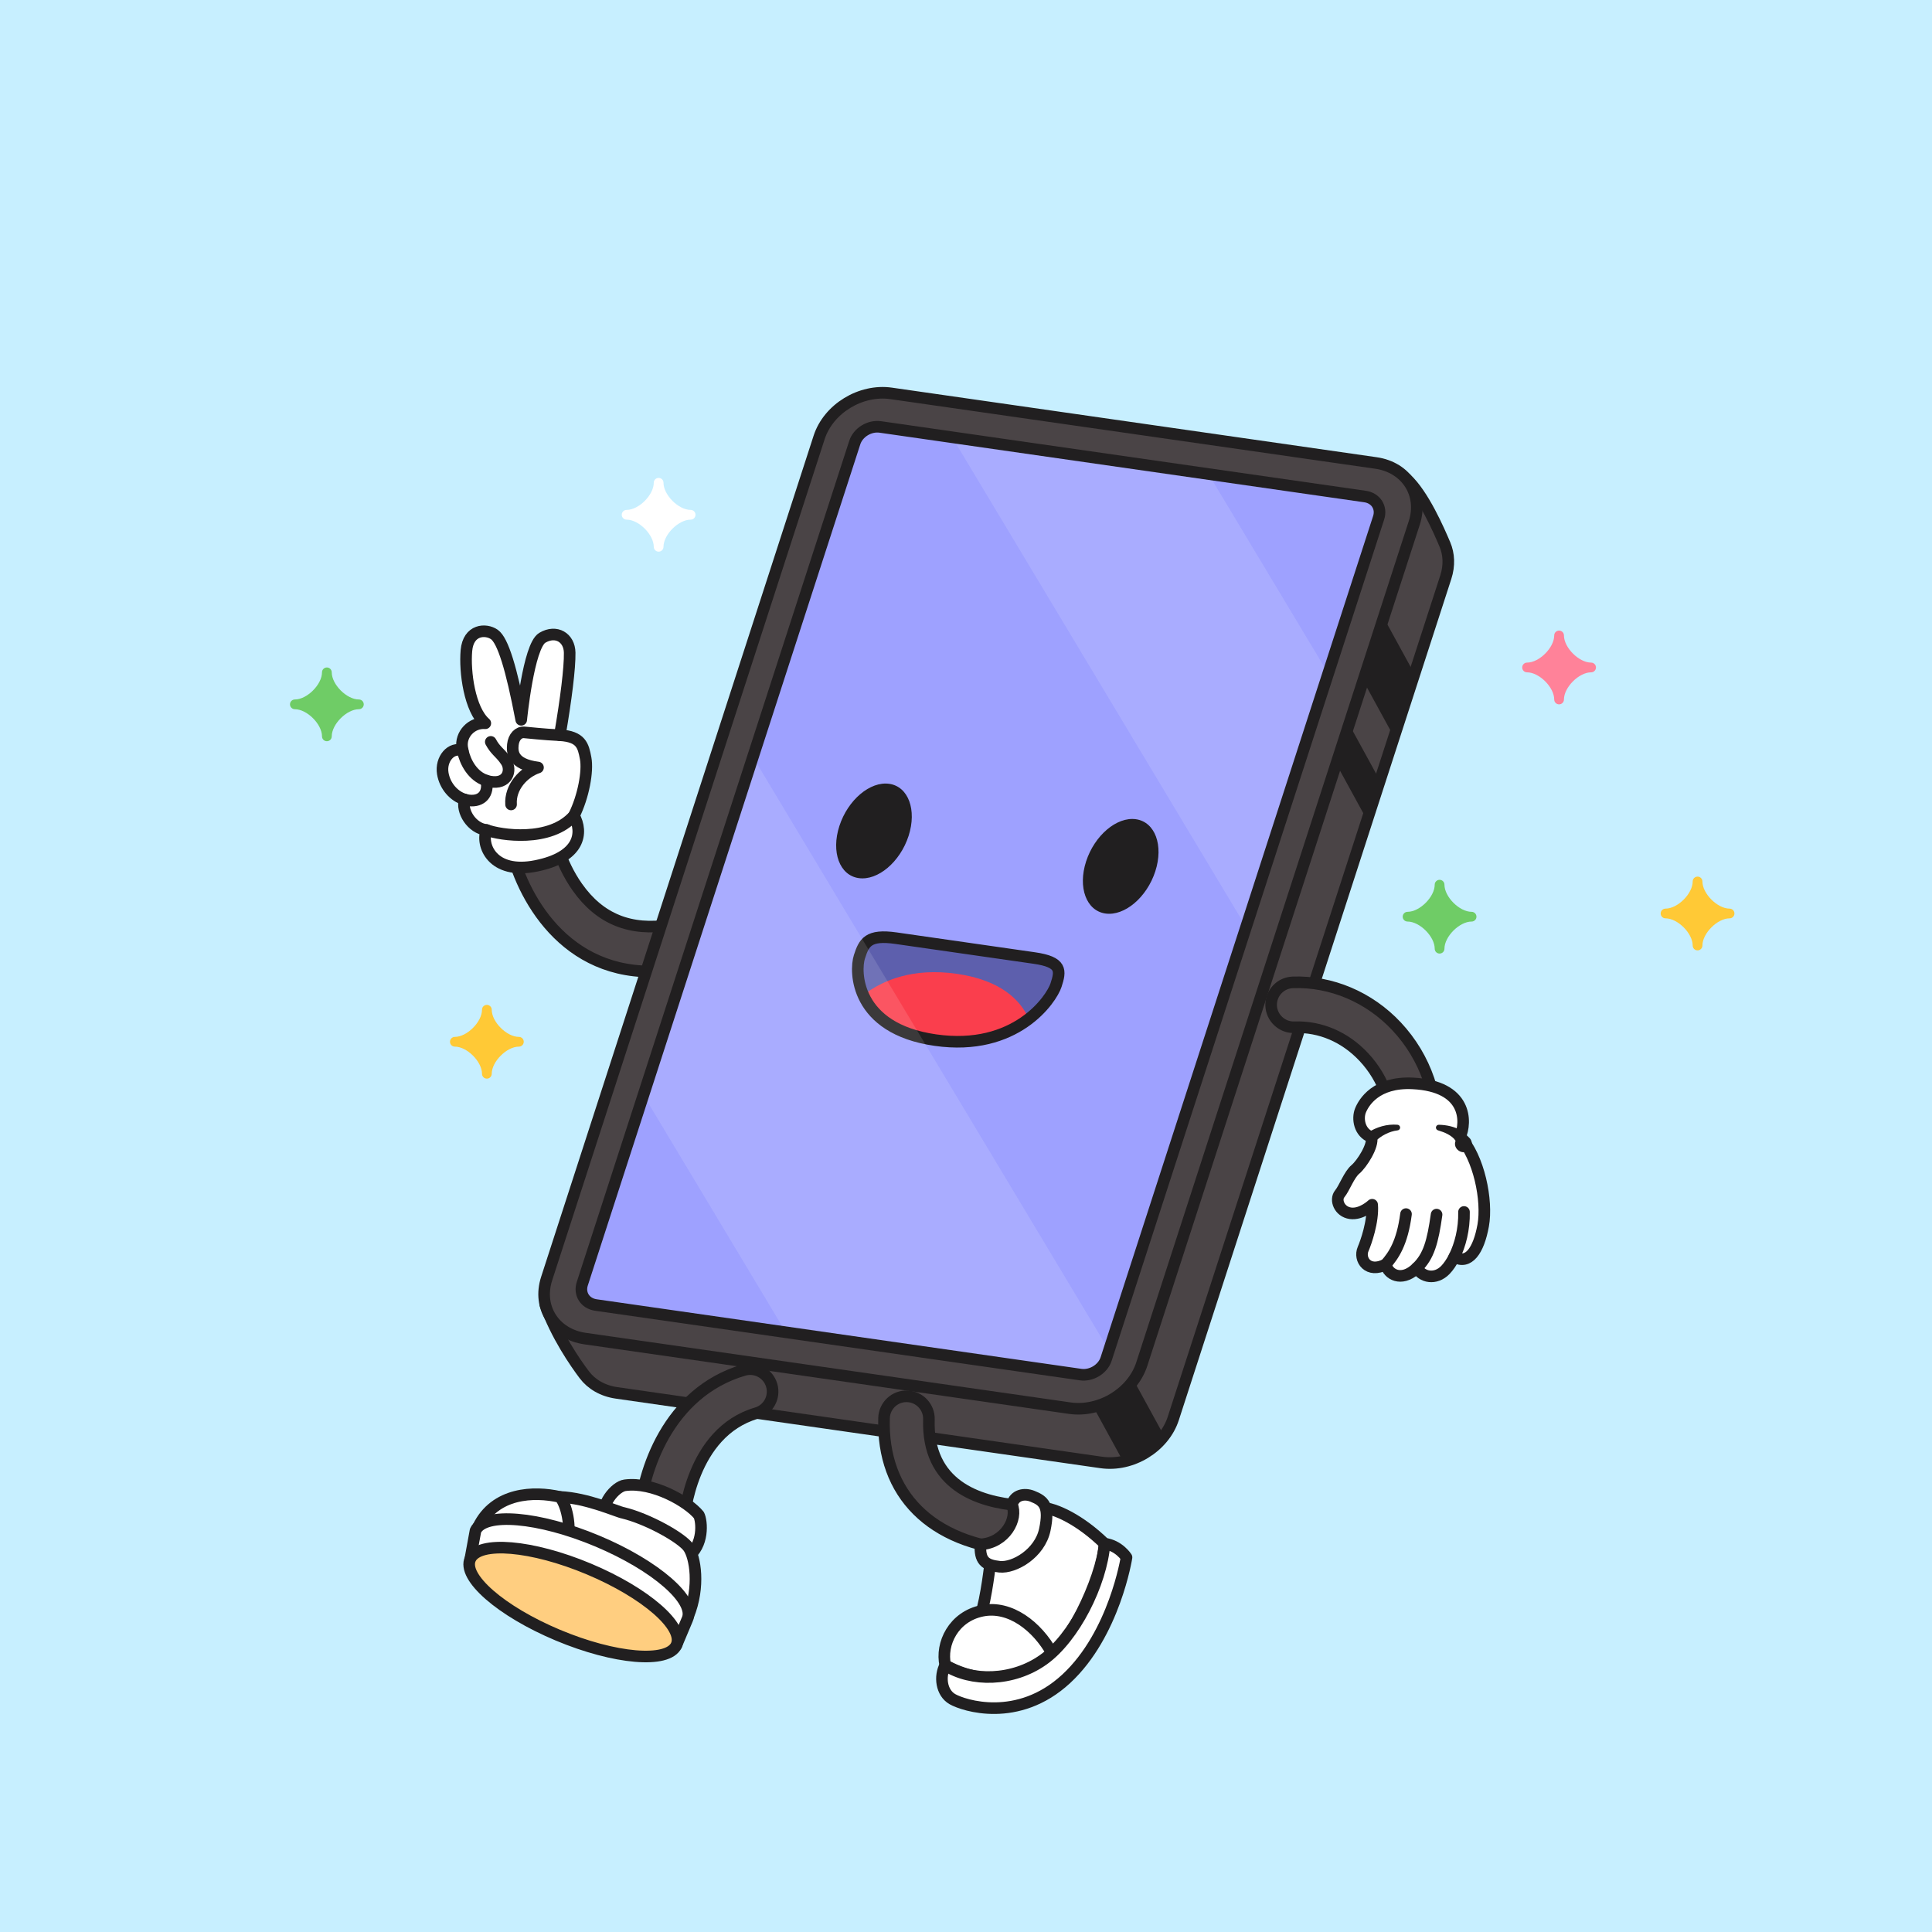 <?xml version="1.0" encoding="utf-8"?>
<!-- Generator: Adobe Illustrator 27.5.0, SVG Export Plug-In . SVG Version: 6.00 Build 0)  -->
<svg version="1.1" xmlns="http://www.w3.org/2000/svg" xmlns:xlink="http://www.w3.org/1999/xlink" x="0px" y="0px"
	 viewBox="0 0 500 500" style="enable-background:new 0 0 500 500;" xml:space="preserve">
<g id="BACKGROUND">
	<rect style="fill:#C7EFFF;" width="500" height="500"/>
</g>
<g id="OBJECTS">
	<ellipse style="fill:#C7EFFF;" cx="249.328" cy="438.575" rx="163.76" ry="18.946"/>
	<g>
		<g>
			<path style="fill:#4A4446;stroke:#211F20;stroke-width:3;stroke-linecap:round;stroke-linejoin:round;stroke-miterlimit:10;" d="
				M168.406,251.422c-23.8,0-34.314-21.505-36.603-33.916c-0.582-3.155,1.505-6.185,4.66-6.766c3.159-0.576,6.175,1.5,6.763,4.645
				c0.034,0.177,1.515,7.604,6.191,14.215c5.837,8.252,13.717,11.451,24.094,9.775c3.17-0.517,6.149,1.642,6.661,4.809
				c0.512,3.168-1.642,6.15-4.809,6.661C172.928,251.237,170.609,251.422,168.406,251.422z"/>
		</g>
		<g>
			<g>
				<path style="fill:#4A4446;" d="M285.003,378.481l-125.448-18.006c-3.602-0.517-6.486-2.244-8.328-4.675
					c-2.195-2.896-7.355-10.284-10.133-18.33l79.051-210.206c2.407-7.43,10.756-12.535,18.647-11.402l125.134,8.036
					c4.429,4.059,8.462,13.356,10.008,17.005c1.061,2.503,1.216,5.446,0.237,8.469L303.65,367.079
					C301.244,374.509,292.895,379.614,285.003,378.481z"/>
				<g>
					<polygon style="fill:#211F20;" points="357.118,202.017 312.556,120.599 303.31,120.006 353.802,212.257 					"/>
					<polygon style="fill:#211F20;" points="337.489,122.201 322.753,121.254 360.776,190.725 366.063,174.406 					"/>
					<path style="fill:#211F20;" d="M278.939,330.797l-14.736-0.946l26.496,48.41c4.176-0.889,8.025-3.32,10.564-6.677
						L278.939,330.797z"/>
				</g>
				<path style="fill:none;stroke:#211F20;stroke-width:3;stroke-linecap:round;stroke-linejoin:round;stroke-miterlimit:10;" d="
					M285.003,378.481l-125.448-18.006c-3.602-0.517-6.486-2.244-8.328-4.675c-2.195-2.896-7.355-10.284-10.133-18.33l79.051-210.206
					c2.407-7.43,10.756-12.535,18.647-11.402l125.134,8.036c4.429,4.059,8.462,13.356,10.008,17.005
					c1.061,2.503,1.216,5.446,0.237,8.469L303.65,367.079C301.244,374.509,292.895,379.614,285.003,378.481z"/>
			</g>
			<path style="fill:#4A4446;stroke:#211F20;stroke-width:3;stroke-linecap:round;stroke-linejoin:round;stroke-miterlimit:10;" d="
				M276.848,364.429L151.4,346.423c-7.892-1.133-12.339-8.074-9.932-15.504l70.521-217.707c2.407-7.43,10.755-12.535,18.647-11.402
				l125.448,18.006c7.892,1.133,12.338,8.074,9.932,15.504l-70.521,217.707C293.089,360.456,284.74,365.561,276.848,364.429z"/>
			<g>
				<path style="fill:#9EA1FF;" d="M154.214,337.737c-2.793-0.401-4.372-2.865-3.52-5.495l70.521-217.706
					c0.852-2.63,3.816-4.442,6.609-4.041l125.447,18.006c2.793,0.401,4.372,2.865,3.52,5.495L286.27,351.702
					c-0.852,2.629-3.816,4.442-6.609,4.041L154.214,337.737z"/>
				<g>
					<g>
						<path style="fill:#211F20;" d="M235.138,216.338c-2.183,6.738-7.961,11.625-12.906,10.915
							c-4.945-0.71-7.184-6.747-5.001-13.486c2.183-6.738,7.961-11.625,12.906-10.915C235.081,203.562,237.32,209.6,235.138,216.338
							z"/>
						<path style="fill:#211F20;" d="M298.99,225.503c-2.183,6.738-7.961,11.625-12.906,10.915
							c-4.945-0.71-7.184-6.747-5.001-13.486c2.183-6.738,7.961-11.625,12.906-10.915
							C298.934,212.727,301.173,218.765,298.99,225.503z"/>
					</g>
					<path style="fill:#5D5FAD;" d="M267.648,247.933c7.267,1.043,6.856,3.305,5.658,7.003
						c-1.198,3.697-10.408,17.232-31.243,14.242c-20.836-2.991-20.848-17.849-19.65-21.547c1.198-3.697,2.224-5.871,9.49-4.828
						L267.648,247.933z"/>
					<path style="fill:#FA3E4D;" d="M223.42,257.525c2.182,4.926,7.352,10.032,18.642,11.652
						c11.291,1.621,19.161-1.613,24.199-5.503c-2.182-4.926-7.352-10.031-18.643-11.652
						C236.329,250.402,228.458,253.635,223.42,257.525z"/>
					<path style="fill:none;stroke:#211F20;stroke-width:3;stroke-linecap:round;stroke-linejoin:round;stroke-miterlimit:10;" d="
						M267.648,247.933c7.267,1.043,6.856,3.305,5.658,7.003c-1.198,3.697-10.408,17.232-31.243,14.242
						c-20.836-2.991-20.848-17.849-19.65-21.547c1.198-3.697,2.224-5.871,9.49-4.828L267.648,247.933z"/>
				</g>
				<g style="opacity:0.12;">
					<path style="fill:#FFFFFF;" d="M194.859,195.901l-28.336,87.477l36.848,61.414l76.29,10.95
						c2.793,0.401,5.757-1.412,6.609-4.041l0.725-2.239L194.859,195.901z"/>
					<polygon style="fill:#FFFFFF;" points="312.771,122.688 246.423,113.165 322.478,239.923 343.736,174.297 					"/>
				</g>
				<path style="fill:none;stroke:#211F20;stroke-width:3;stroke-linecap:round;stroke-linejoin:round;stroke-miterlimit:10;" d="
					M154.214,337.737c-2.793-0.401-4.372-2.865-3.52-5.495l70.521-217.706c0.852-2.63,3.816-4.442,6.609-4.041l125.447,18.006
					c2.793,0.401,4.372,2.865,3.52,5.495L286.27,351.702c-0.852,2.629-3.816,4.442-6.609,4.041L154.214,337.737z"/>
			</g>
		</g>
		<g>
			<path style="fill:#4A4446;stroke:#211F20;stroke-width:3;stroke-linecap:round;stroke-linejoin:round;stroke-miterlimit:10;" d="
				M171.275,398.537c-0.131,0-0.261-0.004-0.393-0.012c-3.201-0.214-5.623-2.982-5.41-6.184
				c0.754-11.306,7.296-31.983,27.032-37.769c3.085-0.909,6.306,0.861,7.209,3.939c0.903,3.079-0.861,6.306-3.939,7.209
				c-17.021,4.991-18.693,27.171-18.708,27.395C176.86,396.184,174.306,398.537,171.275,398.537z"/>
		</g>
		<g>
			<path style="fill:#4A4446;stroke:#211F20;stroke-width:3;stroke-linecap:round;stroke-linejoin:round;stroke-miterlimit:10;" d="
				M263.546,401.22c-0.152,0-0.304-0.005-0.459-0.018c-22.086-1.727-34.908-14.514-34.298-34.205
				c0.098-3.207,2.775-5.744,5.986-5.627c3.207,0.099,5.726,2.779,5.627,5.986c-0.521,16.836,12.542,21.4,23.592,22.263
				c3.199,0.251,5.589,3.046,5.339,6.245C269.093,398.907,266.548,401.22,263.546,401.22z"/>
		</g>
		<path style="fill:#FFFFFF;stroke:#211F20;stroke-width:3;stroke-linecap:round;stroke-linejoin:round;stroke-miterlimit:10;" d="
			M156.416,393.254c-1.169-3.761,2.814-8.531,5.337-8.867c7.207-0.961,16.307,4.252,19.121,7.726
			c0.784,1.545,1.415,7.826-3.049,10.935L156.416,393.254z"/>
		<path style="fill:#FFFFFF;stroke:#211F20;stroke-width:3;stroke-linecap:round;stroke-linejoin:round;stroke-miterlimit:10;" d="
			M144.896,387.397c7.171,0.307,14.805,3.855,16.398,4.135c6.39,1.546,15.189,6.472,16.906,8.979s3.022,10.068-0.068,17.68
			l-34.426-19.269L144.896,387.397z"/>
		<path style="fill:#FFFFFF;stroke:#211F20;stroke-width:3;stroke-linecap:round;stroke-linejoin:round;stroke-miterlimit:10;" d="
			M146.748,399.495c1.28-4.478-0.253-10.347-1.853-12.098c-6.707-1.524-16.792-1.198-21.143,7.763L146.748,399.495z"/>
		<path style="fill:#FFFFFF;stroke:#211F20;stroke-width:3;stroke-linecap:round;stroke-linejoin:round;stroke-miterlimit:10;" d="
			M177.858,419.121c2.275-4.86-8.147-13.948-23.279-20.298c-15.132-6.35-29.244-7.557-31.519-2.697l-1.338,7.301l53.321,22.375
			L177.858,419.121z"/>
		<path style="fill:#FFCE80;stroke:#211F20;stroke-width:3;stroke-linecap:round;stroke-linejoin:round;stroke-miterlimit:10;" d="
			M152.391,406.051c14.724,6.179,24.866,15.021,22.652,19.75c-2.214,4.729-15.945,3.554-30.669-2.624
			c-14.724-6.179-24.866-15.021-22.652-19.75C123.936,398.698,137.667,399.873,152.391,406.051z"/>
		<path style="fill:#FFFFFF;stroke:#211F20;stroke-width:3;stroke-linecap:round;stroke-linejoin:round;stroke-miterlimit:10;" d="
			M256.306,404.197c0,0-0.994,9.285-2.564,13.993l16.306,11.321c5.993-1.757,15.189-20.873,15.809-30.017
			c-6.199-6.044-12.765-9.247-16.508-9.35C266.329,393.554,256.306,404.197,256.306,404.197z"/>
		<path style="fill:#FFFFFF;stroke:#211F20;stroke-width:3;stroke-linecap:round;stroke-linejoin:round;stroke-miterlimit:10;" d="
			M261.897,389.41c1.608,3.593-1.728,9.921-8.154,10.27c-0.226,4.207,1.152,5.378,4.94,5.791c3.789,0.413,10.416-3.446,11.71-9.575
			c1.309-6.2-0.276-7.508-3.238-8.679C265.121,386.412,262.562,386.85,261.897,389.41z"/>
		<path style="fill:#FFFFFF;stroke:#211F20;stroke-width:3;stroke-linecap:round;stroke-linejoin:round;stroke-miterlimit:10;" d="
			M244.631,430.958c-1.24-5.58,2.17-12.563,9.506-14.082c7.336-1.52,14.348,4.147,18.075,10.871
			C270.255,432.921,257.443,437.984,244.631,430.958z"/>
		<path style="fill:#FFFFFF;stroke:#211F20;stroke-width:3;stroke-linecap:round;stroke-linejoin:round;stroke-miterlimit:10;" d="
			M285.858,399.495c-0.827,10.385-7.853,24.334-15.809,30.017c-7.956,5.683-18.702,5.786-25.418,1.447
			c-1.55,2.893-1.033,7.13,1.86,8.783c2.893,1.653,16.946,6.303,29.448-5.27c12.503-11.573,15.602-31.423,15.602-31.423
			S289.577,399.959,285.858,399.495z"/>
		<g>
			<path style="fill:#4A4446;stroke:#211F20;stroke-width:3;stroke-linecap:round;stroke-linejoin:round;stroke-miterlimit:10;" d="
				M365.829,300.556c-0.194,0-0.388-0.009-0.585-0.029c-3.192-0.319-5.521-3.166-5.203-6.358c0.749-7.494-1.834-15.006-7.084-20.608
				c-4.881-5.208-11.238-7.943-17.978-7.713c-3.153,0.12-5.896-2.397-6.007-5.605c-0.111-3.206,2.398-5.896,5.605-6.007
				c9.936-0.359,19.757,3.802,26.858,11.38c7.543,8.05,11.249,18.877,10.167,29.708C371.303,298.32,368.777,300.556,365.829,300.556
				z"/>
		</g>
		<g id="XMLID_00000116918300942865801890000003018752050823839135_">
			<g>
				<path style="fill:#FFFFFF;" d="M148.541,211.084c2.472,4.436,1.542,10.742-9.823,13.013
					c-11.365,2.281-14.354-5.471-12.812-9.295C129.423,216.143,142.404,218.107,148.541,211.084z"/>
				<path style="fill:#FFFFFF;" d="M151.572,196.275c-0.623-3.317-1.172-5.651-6.686-5.999c1.584-9.232,2.619-17.428,2.546-21.357
					c-0.063-3.919-3.507-5.989-7.087-3.855c-3.591,2.134-5.45,21.219-5.45,21.219c-2.545-13.361-4.753-20.522-6.95-22.075
					c-2.208-1.553-6.749-1.352-7.235,4.161c-0.486,5.514,0.824,15.294,4.89,18.811c-3.581-0.275-6.475,2.894-5.989,6.264
					c0.042,0.274,0.085,0.549,0.148,0.834c0.08,0.375,0.181,0.759,0.302,1.147c-0.121-0.388-0.221-0.772-0.302-1.147
					c-2.989-1.13-5.788,2.176-5.165,5.904c0.549,3.274,2.894,5.904,5.661,6.728c0.38,0.116,0.771,0.201,1.162,0.243
					c3.253,0.359,5.123-1.754,4.447-5.133c-1.775-0.576-3.14-1.761-4.142-3.178c1.002,1.417,2.367,2.602,4.142,3.178
					c0.676,3.38-1.194,5.492-4.447,5.133c-0.391-0.042-0.782-0.127-1.162-0.243c-0.961,2.978,1.827,7.478,5.651,7.89
					c3.517,1.341,16.498,3.306,22.635-3.718C151.012,206.12,152.185,199.581,151.572,196.275z"/>
			</g>
			<g>
				<path style="fill:none;stroke:#211F20;stroke-width:3;stroke-linecap:round;stroke-linejoin:round;stroke-miterlimit:10;" d="
					M144.886,190.276c-4.51-0.222-7.827-0.634-9.242-0.739c-1.415-0.106-2.704,1.141-2.915,3.2
					c-0.106,0.993-0.095,2.207,0.665,3.285c0.813,1.172,2.493,2.186,5.841,2.609c-3.718,1.236-7.277,5.059-6.971,9.559"/>
				<path style="fill:none;stroke:#211F20;stroke-width:3;stroke-linecap:round;stroke-linejoin:round;stroke-miterlimit:10;" d="
					M119.759,194.279c-2.989-1.13-5.788,2.176-5.165,5.904c0.549,3.274,2.894,5.904,5.661,6.728c0.38,0.116,0.771,0.201,1.162,0.243
					c3.253,0.359,5.123-1.753,4.447-5.133"/>
				<path style="fill:none;stroke:#211F20;stroke-width:3;stroke-linecap:round;stroke-linejoin:round;stroke-miterlimit:10;" d="
					M120.255,206.912c-0.961,2.979,1.827,7.478,5.651,7.89c-1.542,3.824,1.447,11.576,12.812,9.295
					c11.365-2.271,12.294-8.576,9.823-13.013c2.472-4.964,3.644-11.502,3.031-14.808c-0.623-3.317-1.172-5.651-6.686-5.999
					c1.584-9.231,2.619-17.428,2.546-21.357c-0.063-3.919-3.507-5.989-7.087-3.855c-3.591,2.133-5.45,21.219-5.45,21.219
					c-2.545-13.361-4.753-20.522-6.95-22.075c-2.208-1.553-6.749-1.352-7.235,4.161c-0.486,5.514,0.824,15.294,4.89,18.811
					c-3.581-0.275-6.475,2.894-5.989,6.263c0.042,0.275,0.085,0.549,0.148,0.835c0.644,3,2.556,6.591,6.105,7.742
					c0.306,0.095,0.634,0.18,0.972,0.243c4.552,0.824,5.651-2.926,4.172-5.197c-0.18-0.285-0.37-0.539-0.539-0.771
					c-1.246-1.626-2.303-2.155-3.454-4.299"/>
				<path style="fill:none;stroke:#211F20;stroke-width:3;stroke-linecap:round;stroke-linejoin:round;stroke-miterlimit:10;" d="
					M125.906,214.801c3.517,1.341,16.498,3.306,22.635-3.718"/>
			</g>
		</g>
		<g id="XMLID_00000141428417789471104150000006524944036580591233_">
			<g>
				<path style="fill:#FFFFFF;" d="M376.368,325.272c-0.708,1.405-1.5,2.556-2.303,3.39c-2.546,2.62-6.063,1.933-7.394-0.549
					c-0.169,0.169-0.348,0.327-0.528,0.486c-3.517,3.031-6.887,1.31-7.51-1.384c-4.616,2.419-7.024-1.31-5.852-3.993
					c0.687-1.584,2.683-7.161,2.334-11.439c0,0-2.746,2.619-5.64,2.207c-2.894-0.412-4.003-3.507-2.757-5.028
					c1.236-1.51,2.408-4.954,4.067-6.337c1.648-1.373,4.753-6.2,4.13-8.334c-3.169-1.172-3.655-4.827-2.831-6.887
					c0.834-2.07,4.003-7.489,13.509-7.024c14.185,0.687,13.984,10.055,12.263,13.837c4.89,5.239,7.161,16.466,5.989,22.941
					C382.673,323.635,380.054,327.427,376.368,325.272z"/>
			</g>
			<g>
				<path style="fill:#211F20;" d="M353.952,293.143c2.318-1.487,4.978-2.281,7.712-2.063c0.404,0.028,0.709,0.378,0.681,0.781
					c-0.025,0.373-0.324,0.654-0.681,0.683c-2.148,0.264-4.276,1.395-5.785,2.898C354.301,297.021,352.121,294.423,353.952,293.143
					L353.952,293.143z"/>
			</g>
			<g>
				<path style="fill:#211F20;" d="M376.718,295.195c-1.045-1.406-2.856-2.161-4.554-2.659c-0.393-0.107-0.624-0.513-0.517-0.905
					c0.091-0.333,0.396-0.549,0.726-0.543c1.955,0.043,4.039,0.456,5.761,1.505c0.544,0.262,1.623,1.398,2.112,1.848
					c0.87,0.833,0.9,2.213,0.067,3.083C378.661,299.25,375.823,297.371,376.718,295.195L376.718,295.195z"/>
			</g>
			<g>
				<path style="fill:none;stroke:#211F20;stroke-width:3;stroke-linecap:round;stroke-linejoin:round;stroke-miterlimit:10;" d="
					M358.634,327.215c0.623,2.693,3.992,4.415,7.51,1.384c0.18-0.159,0.359-0.317,0.528-0.486c3.095-2.957,4.13-6.781,5.112-13.773"
					/>
				<path style="fill:none;stroke:#211F20;stroke-width:3;stroke-linecap:round;stroke-linejoin:round;stroke-miterlimit:10;" d="
					M366.671,328.113c1.331,2.482,4.848,3.169,7.394,0.549c0.803-0.834,1.595-1.986,2.303-3.39c1.51-3.01,2.609-7.151,2.514-11.618"
					/>
				<path style="fill:none;stroke:#211F20;stroke-width:3;stroke-linecap:round;stroke-linejoin:round;stroke-miterlimit:10;" d="
					M376.368,325.272c3.686,2.155,6.306-1.637,7.478-8.112c1.172-6.475-1.099-17.702-5.989-22.941
					c1.722-3.781,1.922-13.15-12.263-13.837c-9.506-0.465-12.675,4.954-13.509,7.024c-0.824,2.06-0.338,5.714,2.831,6.887
					c0.623,2.134-2.482,6.961-4.13,8.334c-1.658,1.384-2.831,4.827-4.067,6.337c-1.246,1.521-0.137,4.616,2.757,5.028
					c2.894,0.412,5.64-2.207,5.64-2.207c0.349,4.278-1.648,9.855-2.334,11.439c-1.172,2.683,1.236,6.411,5.852,3.993
					c1.996-2.271,4.267-5.503,5.239-13.013"/>
			</g>
		</g>
	</g>
	<g>
		<path style="fill:#FFFFFF;" d="M178.738,131.964c-3.151,0-7.025-3.874-7.025-7.025c0-0.696-0.564-1.26-1.26-1.26
			s-1.26,0.564-1.26,1.26c0,3.151-3.874,7.025-7.025,7.025c-0.695,0-1.259,0.564-1.259,1.26s0.564,1.26,1.259,1.26
			c3.151,0,7.025,3.874,7.025,7.025c0,0.695,0.564,1.259,1.26,1.259s1.26-0.564,1.26-1.259c0-3.151,3.874-7.025,7.025-7.025
			c0.695,0,1.259-0.564,1.259-1.26S179.434,131.964,178.738,131.964z"/>
		<path style="fill:#FFC936;" d="M134.286,268.346c-3.151,0-7.025-3.874-7.025-7.025c0-0.695-0.564-1.26-1.26-1.26
			c-0.696,0-1.259,0.564-1.259,1.26c0,3.151-3.874,7.025-7.025,7.025c-0.696,0-1.26,0.564-1.26,1.26s0.564,1.26,1.26,1.26
			c3.151,0,7.025,3.874,7.025,7.025c0,0.696,0.564,1.26,1.259,1.26c0.695,0,1.26-0.564,1.26-1.26c0-3.151,3.873-7.025,7.025-7.025
			c0.695,0,1.26-0.564,1.26-1.26S134.981,268.346,134.286,268.346z"/>
		<path style="fill:#FFC936;" d="M447.61,235.149c-3.151,0-7.025-3.873-7.025-7.025c0-0.695-0.564-1.259-1.259-1.259
			s-1.26,0.564-1.26,1.259c0,3.151-3.874,7.025-7.025,7.025c-0.696,0-1.26,0.564-1.26,1.26c0,0.696,0.564,1.26,1.26,1.26
			c3.151,0,7.025,3.874,7.025,7.025c0,0.695,0.564,1.26,1.26,1.26s1.259-0.564,1.259-1.26c0-3.151,3.874-7.025,7.025-7.025
			c0.695,0,1.26-0.564,1.26-1.26C448.87,235.713,448.305,235.149,447.61,235.149z"/>
		<path style="fill:#6FCC66;" d="M380.848,235.979c-3.151,0-7.025-3.873-7.025-7.025c0-0.695-0.564-1.26-1.26-1.26
			c-0.695,0-1.26,0.564-1.26,1.26c0,3.151-3.874,7.025-7.025,7.025c-0.695,0-1.26,0.564-1.26,1.26c0,0.695,0.564,1.259,1.26,1.259
			c3.151,0,7.025,3.874,7.025,7.025c0,0.695,0.564,1.26,1.26,1.26c0.696,0,1.26-0.564,1.26-1.26c0-3.151,3.874-7.025,7.025-7.025
			c0.695,0,1.26-0.564,1.26-1.259C382.107,236.543,381.543,235.979,380.848,235.979z"/>
		<path style="fill:#6FCC66;" d="M92.879,181.024c-3.151,0-7.025-3.873-7.025-7.025c0-0.695-0.564-1.259-1.26-1.259
			c-0.696,0-1.26,0.564-1.26,1.259c0,3.151-3.874,7.025-7.025,7.025c-0.695,0-1.259,0.564-1.259,1.26c0,0.696,0.564,1.26,1.259,1.26
			c3.151,0,7.025,3.874,7.025,7.025c0,0.695,0.564,1.26,1.26,1.26c0.695,0,1.26-0.564,1.26-1.26c0-3.151,3.873-7.025,7.025-7.025
			c0.695,0,1.259-0.564,1.259-1.26C94.139,181.588,93.575,181.024,92.879,181.024z"/>
		<path style="fill:#FF8299;" d="M411.774,171.48c-3.151,0-7.025-3.874-7.025-7.025c0-0.695-0.564-1.26-1.259-1.26
			s-1.26,0.564-1.26,1.26c0,3.151-3.874,7.025-7.025,7.025c-0.695,0-1.26,0.564-1.26,1.26s0.564,1.259,1.26,1.259
			c3.151,0,7.025,3.874,7.025,7.025c0,0.696,0.564,1.26,1.26,1.26s1.259-0.564,1.259-1.26c0-3.151,3.874-7.025,7.025-7.025
			c0.695,0,1.26-0.564,1.26-1.259S412.469,171.48,411.774,171.48z"/>
	</g>
</g>
</svg>
